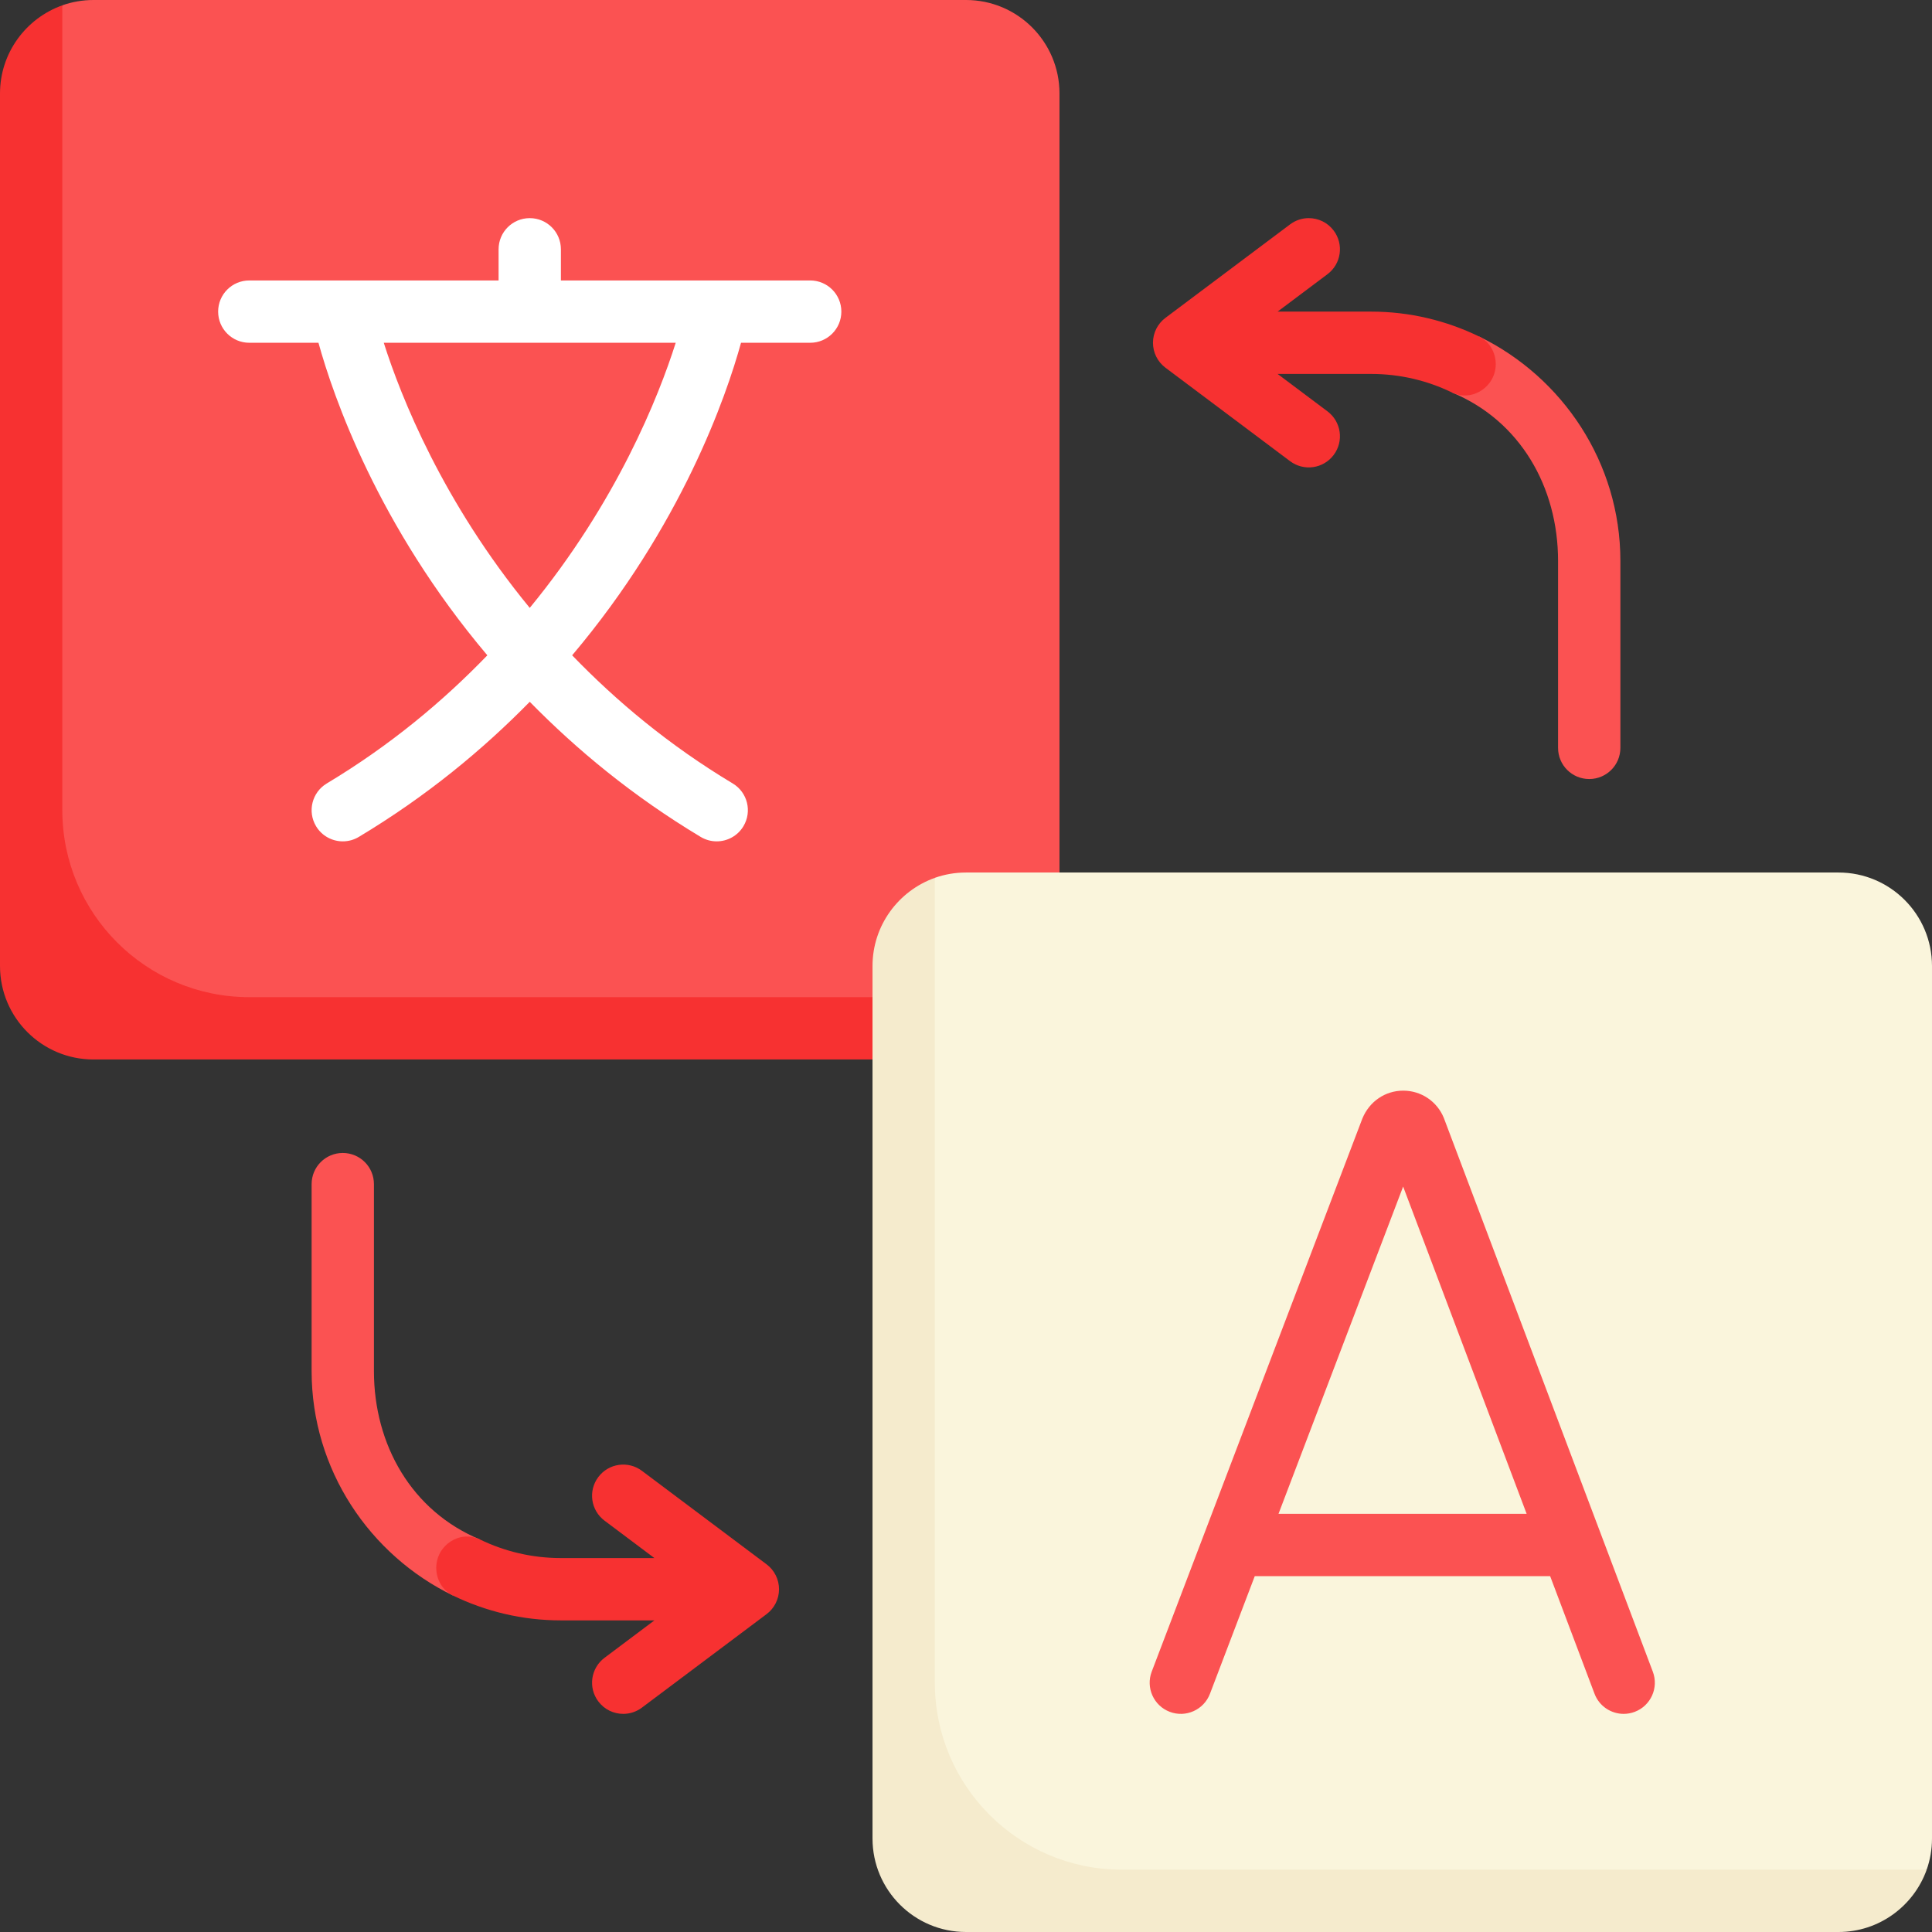 <?xml version="1.0"?>
<svg xmlns="http://www.w3.org/2000/svg" id="Capa_1" enable-background="new 0 0 512 512" height="512px" viewBox="0 0 512 512" width="512px" class=""><rect x="0" y="0" width="512" height="512" fill="#333333" stroke="none"/><g><g><path d="m256 0h-231.226c-2.896 0-5.676.497-8.26 1.41l-9.288 23.364v224.226c0 13.682 11.092 24.774 24.774 24.774h248.774v-249c0-13.682-11.092-24.774-24.774-24.774z" fill="#faf5dc" data-original="#FAF5DC" class="" style="fill:#FB5252" data-old_color="#faf5dc"/><path d="m66.065 264.258c-27.365 0-49.548-22.184-49.548-49.548v-213.294c-9.601 3.412-16.517 12.587-16.517 23.358v231.226c0 13.682 11.092 24.774 24.774 24.774h231.226c10.771 0 19.844-6.916 23.257-16.516z" fill="#f5ebcd" data-original="#F5EBCD" class="active-path" style="fill:#F73131" data-old_color="#f5ebcd"/><path d="m487.226 231.226h-231.226c-2.896 0-5.676.497-8.26 1.41l-9.33 23.364v222.892c0 13.682 11.092 24.774 24.774 24.774h224.041l23.365-8.184c.913-2.583 1.409-5.362 1.409-8.257v-231.225c.001-13.682-11.091-24.774-24.773-24.774z" fill="#b3e59f" data-original="#B3E59F" class="" style="fill:#FAF5DC" data-old_color="#b3e59f"/><path d="m438.016 443.016-55.395-146.774c-1.798-4.379-6.016-7.21-10.75-7.21-.008 0-.008 0-.016 0-4.742.008-8.96 2.847-10.823 7.419l-55.814 146.549c-1.621 4.258.516 9.032 4.782 10.653 4.25 1.621 9.024-.516 10.653-4.782l11.874-31.177h78.278l11.759 31.161c1.25 3.306 4.387 5.339 7.726 5.339.968 0 1.96-.169 2.919-.532 4.267-1.614 6.42-6.372 4.807-10.646zm-99.198-41.839 33.029-86.726 32.726 86.726z" fill="#fff" data-original="#FFF" class="" data-old_color="#fff" style="fill:#FB5252"/><path d="m127.22 407.989c-18.095-7.489-28.123-25.09-28.123-44.635v-49.548c0-4.565-3.693-8.258-8.258-8.258s-8.258 3.694-8.258 8.258v49.548c0 26.107 15.395 48.745 37.43 59.466 1.714-5.294 3.96-10.317 7.209-14.831z" fill="#faf5dc" data-original="#FAF5DC" class="" style="fill:#FB5252" data-old_color="#faf5dc"/><path d="m297.29 495.484c-27.365 0-49.548-22.184-49.548-49.548v-213.295c-9.6 3.413-16.516 12.588-16.516 23.359v231.226c0 13.682 11.092 24.774 24.774 24.774h231.226c10.771 0 19.956-6.916 23.368-16.516z" fill="#95d6a4" data-original="#95D6A4" class="" style="fill:#F5EBCD" data-old_color="#95d6a4"/><path d="m214.71 74.323h-66.065v-8.258c0-4.565-3.694-8.258-8.258-8.258s-8.258 3.694-8.258 8.258v8.258h-66.064c-4.565 0-8.258 3.694-8.258 8.258 0 4.565 3.694 8.258 8.258 8.258h18.332c3.877 14.087 15.738 48.506 44.752 82.825-11.651 12.069-25.585 23.78-42.559 33.965-3.911 2.347-5.177 7.419-2.831 11.331 1.548 2.581 4.282 4.008 7.089 4.008 1.444 0 2.911-.379 4.242-1.177 18.036-10.822 32.867-23.134 45.298-35.809 12.431 12.676 27.262 24.988 45.298 35.809 1.331.798 2.798 1.177 4.242 1.177 2.806 0 5.54-1.427 7.089-4.008 2.347-3.911 1.081-8.984-2.831-11.331-16.975-10.185-30.908-21.896-42.559-33.965 29.013-34.32 40.874-68.738 44.752-82.825h18.332c4.565 0 8.258-3.694 8.258-8.258-.001-4.565-3.695-8.258-8.259-8.258zm-74.323 86.773c-23.071-28.07-34.148-55.954-38.684-70.258h77.369c-4.537 14.304-15.614 42.189-38.685 70.258z" fill="#ff8086" data-original="#FF8086" class="" style="fill:#FFFFFF" data-old_color="#ff8086"/><path d="m170.113 389.782c-3.645-2.734-8.815-2-11.556 1.653-2.742 3.645-2 8.823 1.653 11.556l13.211 9.911h-24.775c-7.679 0-14.942-1.771-21.425-4.914-5.381-2.609-11.607 1.528-11.607 7.508 0 3.064 1.641 5.986 4.398 7.324 8.668 4.207 18.369 6.599 28.634 6.599h24.775l-13.211 9.911c-3.653 2.734-4.395 7.911-1.653 11.556 1.621 2.169 4.097 3.306 6.613 3.306 1.726 0 3.46-.54 4.944-1.653l33.032-24.774c2.081-1.556 3.306-4.008 3.306-6.605s-1.226-5.048-3.306-6.605z" fill="#f5ebcd" data-original="#F5EBCD" class="active-path" style="fill:#F73131" data-old_color="#f5ebcd"/><path d="m384.78 104.011c18.095 7.489 28.123 25.09 28.123 44.635v49.548c0 4.565 3.693 8.258 8.258 8.258s8.258-3.694 8.258-8.258v-49.548c0-26.107-15.395-48.745-37.43-59.466-1.714 5.294-3.96 10.317-7.209 14.831z" fill="#faf5dc" data-original="#FAF5DC" class="" style="fill:#FB5252" data-old_color="#faf5dc"/><path d="m341.887 122.218c3.645 2.734 8.815 2 11.556-1.653 2.742-3.645 2-8.823-1.653-11.556l-13.211-9.911h24.775c7.679 0 14.942 1.771 21.425 4.914 5.381 2.609 11.607-1.528 11.607-7.508 0-3.064-1.641-5.986-4.398-7.324-8.668-4.207-18.369-6.599-28.634-6.599h-24.774l13.211-9.911c3.653-2.734 4.395-7.911 1.653-11.556-1.621-2.169-4.097-3.306-6.613-3.306-1.726 0-3.46.54-4.944 1.653l-33.032 24.774c-2.081 1.556-3.306 4.008-3.306 6.605s1.226 5.048 3.306 6.605z" fill="#f5ebcd" data-original="#F5EBCD" class="active-path" style="fill:#F73131" data-old_color="#f5ebcd"/></g></g> </svg>
